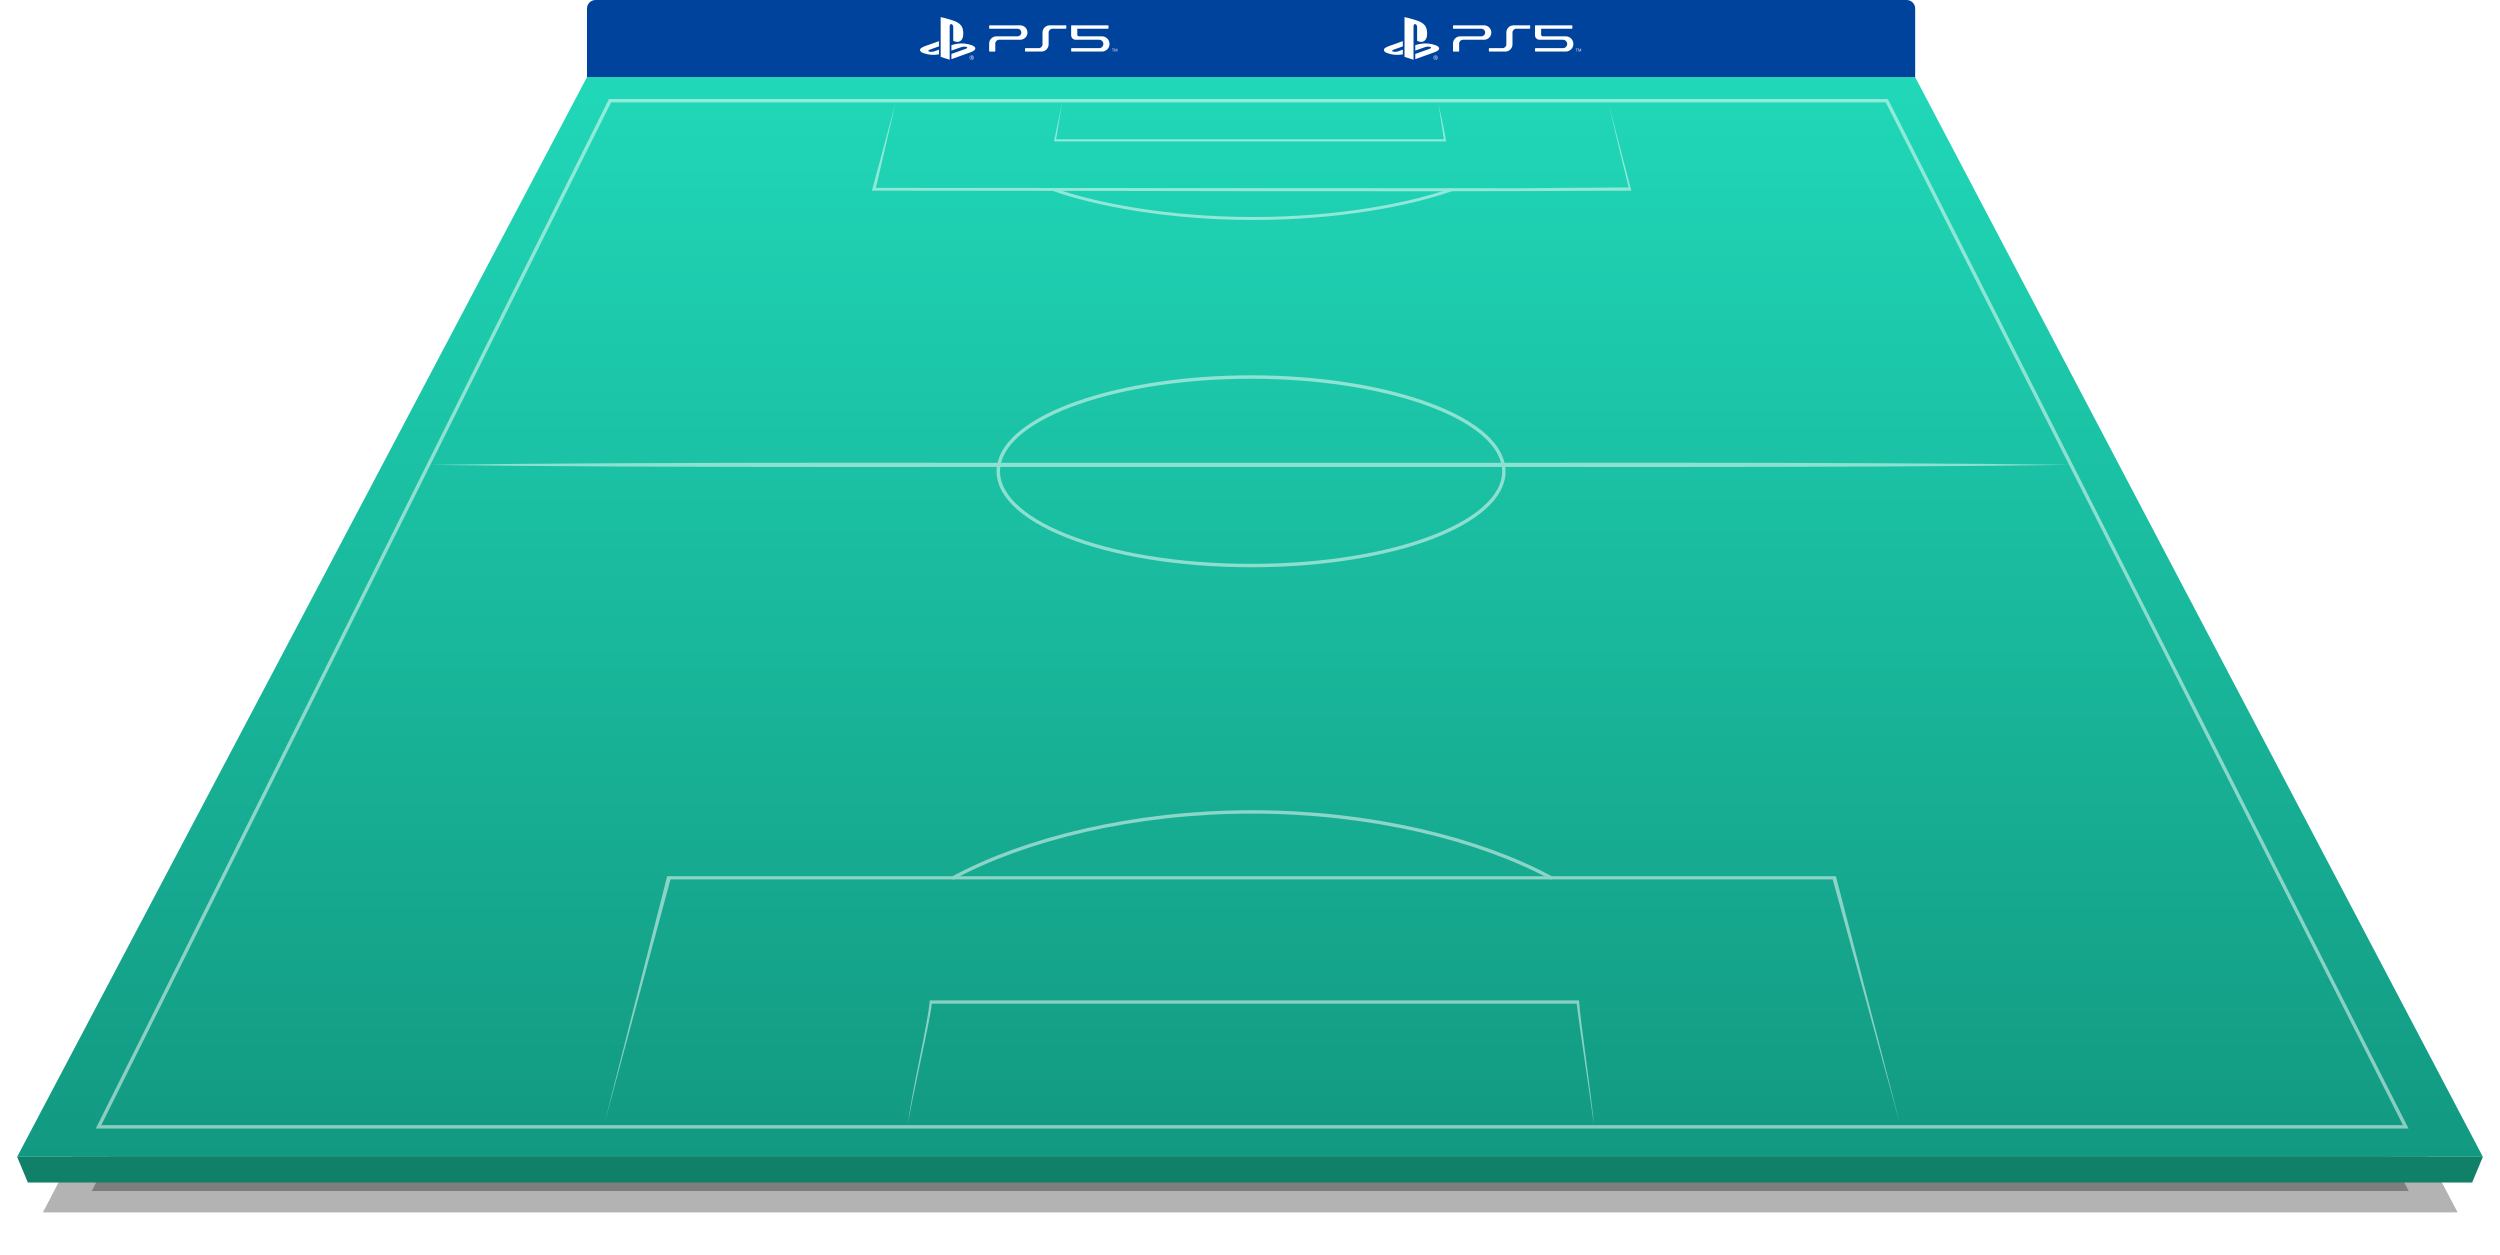 <svg width="1167" height="586" viewBox="0 0 1167 586" fill="none" xmlns="http://www.w3.org/2000/svg">
<g opacity="0.3" filter="url(#filter0_f_6381_12132)">
<path d="M1147.23 565.954H20.017L278.049 71.254H887.024L1147.23 565.954Z" fill="black"/>
</g>
<g opacity="0.3" filter="url(#filter1_f_6381_12132)">
<path d="M1124.39 555.948H42.849L290.427 81.269H874.732L1124.39 555.948Z" fill="black"/>
</g>
<path d="M1159 540.002H8L274 36.002H894L1159 540.002Z" fill="url(#paint0_linear_6381_12132)"/>
<path d="M8 540H1159L1154 552H13L8 540Z" fill="#108068"/>
<g opacity="0.5">
<path d="M200 217C306.803 215.462 475.392 216.198 583.5 216.047C691.93 216.196 859.747 215.467 967 217C860.197 218.533 691.608 217.805 583.5 217.953C475.07 217.801 307.253 218.539 200 217Z" fill="white"/>
<path d="M701.799 217.482C705.675 242.504 653.068 264 584.046 264C515.048 264 462.392 242.477 466.194 217.482C469.773 193.998 522.404 176 583.947 176C645.49 176 698.145 193.998 701.774 217.482H701.799Z" stroke="white" stroke-width="1.6"/>
<path d="M1123 526H46L284.752 47H880.762L1123 526Z" stroke="white" stroke-width="1.6"/>
<path d="M282 525L311.425 409.002C333 409.002 727.862 409 857 409L887 524.952L855.5 410.5C832.5 410.5 318 410.5 313 410.5L282 525Z" fill="white"/>
<path d="M424 524.275C424.6 514.014 433.337 477.246 434 467C535.026 467 636.054 467 737.08 467C737.747 477.241 743.389 514.746 744 525C742.836 515.208 737.108 478.305 736 468.5C680.795 468.5 435 468.5 435 468.5C433.889 478.303 425.175 514.485 424 524.275Z" fill="white"/>
<path d="M724.5 410C690.485 391.54 639.622 379 584.476 379C529.33 379 478.49 391.54 444.5 410" stroke="white" stroke-width="1.6"/>
<path d="M750.911 48.365C750.911 48.365 757.5 74 761.5 89C643.165 89.663 525.337 89 407 89L418.068 48L408.87 87.7L709.043 87.874C709.043 87.874 751 87.5 760.265 87.5C755.5 68.5 750.913 48.363 750.913 48.363L750.911 48.365Z" fill="white"/>
<path d="M491.5 88.4C511.712 95.621 546.095 102 585.024 102C623.93 102 657.812 95.621 678 88.4" stroke="white" stroke-width="1.4"/>
<path d="M671.429 48.168C671.429 48.168 674.389 61.306 675 66H492L495.768 48L493 65H674L671.428 48.166L671.429 48.168Z" fill="white"/>
</g>
<path d="M274 4C274 1.791 275.791 0 278 0H890C892.209 0 894 1.791 894 4V36H274V4Z" fill="#00439C"/>
<g clip-path="url(#clip0_6381_12132)">
<path d="M519.065 22.871H519.467V24.065H519.634V22.871H520.022V22.732H519.065V22.871Z" fill="white"/>
<path d="M521.247 22.732L520.872 23.919H520.865L520.497 22.732H520.227V24.065H520.379V22.857L520.768 24.065H520.969L521.365 22.857V24.065H521.524V22.732H521.247Z" fill="white"/>
<path d="M497.515 11.815H490.012C489.114 11.815 488.264 12.167 487.629 12.802C486.993 13.438 486.641 14.281 486.641 15.186V20.706C486.641 21.687 485.846 22.482 484.865 22.482H478.723C478.592 22.482 478.481 22.592 478.481 22.724V23.829C478.481 23.96 478.592 24.071 478.723 24.071H486.136C487.995 24.071 489.501 22.558 489.501 20.706V15.186C489.501 14.205 490.295 13.41 491.277 13.41H497.502C497.633 13.41 497.743 13.3 497.743 13.169V12.063C497.743 11.932 497.633 11.821 497.502 11.821L497.515 11.815Z" fill="white"/>
<path d="M514.359 16.959H503.637C503.215 16.959 502.877 16.62 502.877 16.199V13.407H517.206C517.337 13.407 517.448 13.297 517.448 13.166V12.06C517.448 11.929 517.337 11.818 517.206 11.818H500.251C500.12 11.818 500.01 11.929 500.01 12.06V16.461C500.01 17.615 500.949 18.555 502.103 18.555H513.067C513.599 18.555 514.097 18.762 514.477 19.142C514.85 19.515 515.05 20.005 515.05 20.524C515.05 21.601 514.166 22.479 513.088 22.479H500.258C500.127 22.479 500.016 22.589 500.016 22.721V23.826C500.016 23.957 500.127 24.068 500.258 24.068H514.366C516.328 24.068 517.924 22.472 517.924 20.51C517.924 18.548 516.328 16.952 514.366 16.952L514.359 16.959Z" fill="white"/>
<path d="M479.618 15.189C479.618 13.33 478.105 11.824 476.253 11.824H461.973C461.841 11.824 461.731 11.935 461.731 12.066V13.171C461.731 13.303 461.841 13.413 461.973 13.413H474.982C475.963 13.413 476.758 14.208 476.758 15.189C476.758 16.17 475.963 16.965 474.982 16.965H465.102C463.244 16.965 461.738 18.477 461.738 20.329V23.832C461.738 23.963 461.848 24.074 461.979 24.074H464.363C464.494 24.074 464.605 23.963 464.605 23.832V20.329C464.605 19.348 465.399 18.553 466.38 18.553H476.26C478.119 18.553 479.625 17.041 479.625 15.189H479.618Z" fill="white"/>
<path d="M444.979 12.864V19.082C447.597 20.346 449.656 19.082 449.656 15.738C449.656 12.394 448.447 10.805 444.896 9.582C443.493 9.112 440.896 8.325 439.106 8V26.564L443.307 27.898V12.325C443.307 11.593 443.632 11.102 444.157 11.275C444.841 11.468 444.979 12.138 444.979 12.864Z" fill="white"/>
<path d="M453.335 21.037C451.574 20.373 449.335 20.145 447.511 20.346C445.68 20.546 444.381 21.002 444.381 21.002L444.126 21.085V23.613L448.617 22.031C449.39 21.755 450.51 21.693 451.138 21.9C451.76 22.101 451.643 22.487 450.876 22.771L444.126 25.175V27.607L453.301 24.311C453.301 24.311 454.538 23.855 455.042 23.22C455.546 22.577 455.318 21.658 453.335 21.03V21.037Z" fill="white"/>
<path d="M429.964 22.462C429.038 23.153 429.377 24.348 431.408 24.915C433.591 25.64 435.802 25.779 437.882 25.433C438.02 25.412 438.165 25.385 438.303 25.364V23.181L436.224 23.934C435.457 24.217 434.337 24.272 433.709 24.065C433.094 23.865 433.204 23.478 433.971 23.201L438.303 21.647V19.201L432.279 21.35C432.279 21.35 430.821 21.827 429.964 22.455V22.462Z" fill="white"/>
<path d="M453.831 26.904C453.977 26.855 454.046 26.758 454.046 26.619C454.046 26.383 453.894 26.32 453.678 26.32H453.22V27.48H453.428V26.987H453.567C453.741 26.987 453.783 27.029 453.81 27.161C453.831 27.244 453.873 27.39 453.901 27.473H454.116C454.081 27.362 454.039 27.237 454.005 27.112C453.97 26.98 453.914 26.924 453.838 26.904H453.831ZM453.609 26.834H453.428V26.459H453.63C453.741 26.459 453.852 26.48 453.852 26.64C453.852 26.772 453.762 26.827 453.616 26.827L453.609 26.834Z" fill="white"/>
<path d="M453.609 25.9C453.014 25.9 452.605 26.344 452.605 26.898C452.605 27.452 453.014 27.896 453.609 27.896C454.205 27.896 454.6 27.459 454.6 26.898C454.6 26.337 454.198 25.9 453.609 25.9ZM453.609 27.75C453.097 27.75 452.764 27.369 452.764 26.898C452.764 26.427 453.097 26.053 453.609 26.053C454.122 26.053 454.448 26.434 454.448 26.898C454.448 27.362 454.115 27.75 453.609 27.75Z" fill="white"/>
</g>
<g clip-path="url(#clip1_6381_12132)">
<path d="M735.59 22.871H735.993V24.065H736.159V22.871H736.548V22.732H735.59V22.871Z" fill="white"/>
<path d="M737.772 22.732L737.398 23.919H737.391L737.023 22.732H736.752V24.065H736.905V22.857L737.294 24.065H737.495L737.89 22.857V24.065H738.05V22.732H737.772Z" fill="white"/>
<path d="M714.041 11.815H706.538C705.64 11.815 704.79 12.167 704.154 12.802C703.519 13.438 703.166 14.281 703.166 15.186V20.706C703.166 21.687 702.372 22.482 701.391 22.482H695.249C695.117 22.482 695.007 22.592 695.007 22.724V23.829C695.007 23.96 695.117 24.071 695.249 24.071H702.662C704.52 24.071 706.027 22.558 706.027 20.706V15.186C706.027 14.205 706.821 13.41 707.802 13.41H714.027C714.158 13.41 714.269 13.3 714.269 13.169V12.063C714.269 11.932 714.158 11.821 714.027 11.821L714.041 11.815Z" fill="white"/>
<path d="M730.885 16.959H720.162C719.741 16.959 719.402 16.62 719.402 16.199V13.407H733.731C733.863 13.407 733.973 13.297 733.973 13.166V12.06C733.973 11.929 733.863 11.818 733.731 11.818H716.777C716.646 11.818 716.535 11.929 716.535 12.06V16.461C716.535 17.615 717.475 18.555 718.629 18.555H729.593C730.125 18.555 730.622 18.762 731.002 19.142C731.376 19.515 731.576 20.005 731.576 20.524C731.576 21.601 730.692 22.479 729.614 22.479H716.784C716.653 22.479 716.542 22.589 716.542 22.721V23.826C716.542 23.957 716.653 24.068 716.784 24.068H730.892C732.854 24.068 734.45 22.472 734.45 20.51C734.45 18.548 732.854 16.952 730.892 16.952L730.885 16.959Z" fill="white"/>
<path d="M696.144 15.189C696.144 13.33 694.631 11.824 692.779 11.824H678.498C678.367 11.824 678.256 11.935 678.256 12.066V13.171C678.256 13.303 678.367 13.413 678.498 13.413H691.508C692.489 13.413 693.283 14.208 693.283 15.189C693.283 16.17 692.489 16.965 691.508 16.965H681.628C679.769 16.965 678.263 18.477 678.263 20.329V23.832C678.263 23.963 678.374 24.074 678.505 24.074H680.889C681.02 24.074 681.13 23.963 681.13 23.832V20.329C681.13 19.348 681.925 18.553 682.906 18.553H692.786C694.644 18.553 696.15 17.041 696.15 15.189H696.144Z" fill="white"/>
<path d="M661.504 12.864V19.082C664.123 20.346 666.182 19.082 666.182 15.738C666.182 12.394 664.973 10.805 661.422 9.582C660.019 9.112 657.421 8.325 655.632 8V26.564L659.832 27.898V12.325C659.832 11.593 660.157 11.102 660.682 11.275C661.366 11.468 661.504 12.138 661.504 12.864Z" fill="white"/>
<path d="M669.861 21.037C668.099 20.373 665.861 20.145 664.037 20.346C662.206 20.546 660.907 21.002 660.907 21.002L660.651 21.085V23.613L665.142 22.031C665.916 21.755 667.035 21.693 667.664 21.9C668.286 22.101 668.168 22.487 667.401 22.771L660.651 25.175V27.607L669.826 24.311C669.826 24.311 671.063 23.855 671.567 23.22C672.072 22.577 671.844 21.658 669.861 21.03V21.037Z" fill="white"/>
<path d="M646.49 22.462C645.564 23.153 645.902 24.348 647.934 24.915C650.117 25.64 652.328 25.779 654.407 25.433C654.545 25.412 654.691 25.385 654.829 25.364V23.181L652.749 23.934C651.982 24.217 650.863 24.272 650.234 24.065C649.619 23.865 649.73 23.478 650.497 23.201L654.829 21.647V19.201L648.804 21.35C648.804 21.35 647.346 21.827 646.49 22.455V22.462Z" fill="white"/>
<path d="M670.357 26.904C670.502 26.855 670.572 26.758 670.572 26.619C670.572 26.383 670.419 26.32 670.204 26.32H669.746V27.48H669.954V26.987H670.093C670.266 26.987 670.308 27.029 670.336 27.161C670.357 27.244 670.398 27.39 670.426 27.473H670.641C670.607 27.362 670.565 27.237 670.53 27.112C670.496 26.98 670.44 26.924 670.364 26.904H670.357ZM670.134 26.834H669.954V26.459H670.155C670.266 26.459 670.378 26.48 670.378 26.64C670.378 26.772 670.287 26.827 670.141 26.827L670.134 26.834Z" fill="white"/>
<path d="M670.135 25.9C669.539 25.9 669.13 26.344 669.13 26.898C669.13 27.452 669.539 27.896 670.135 27.896C670.731 27.896 671.126 27.459 671.126 26.898C671.126 26.337 670.724 25.9 670.135 25.9ZM670.135 27.75C669.622 27.75 669.29 27.369 669.29 26.898C669.29 26.427 669.622 26.053 670.135 26.053C670.648 26.053 670.973 26.434 670.973 26.898C670.973 27.362 670.641 27.75 670.135 27.75Z" fill="white"/>
</g>
<defs>
<filter id="filter0_f_6381_12132" x="0.79" y="52.026" width="1165.67" height="533.155" filterUnits="userSpaceOnUse" color-interpolation-filters="sRGB">
<feFlood flood-opacity="0" result="BackgroundImageFix"/>
<feBlend mode="normal" in="SourceGraphic" in2="BackgroundImageFix" result="shape"/>
<feGaussianBlur stdDeviation="9.614" result="effect1_foregroundBlur_6381_12132"/>
</filter>
<filter id="filter1_f_6381_12132" x="28.428" y="66.849" width="1110.39" height="503.519" filterUnits="userSpaceOnUse" color-interpolation-filters="sRGB">
<feFlood flood-opacity="0" result="BackgroundImageFix"/>
<feBlend mode="normal" in="SourceGraphic" in2="BackgroundImageFix" result="shape"/>
<feGaussianBlur stdDeviation="7.21" result="effect1_foregroundBlur_6381_12132"/>
</filter>
<linearGradient id="paint0_linear_6381_12132" x1="583.5" y1="36.002" x2="583.5" y2="540.002" gradientUnits="userSpaceOnUse">
<stop stop-color="#20D8B8"/>
<stop offset="1" stop-color="#129981"/>
</linearGradient>
<clipPath id="clip0_6381_12132">
<rect width="92.524" height="20" fill="white" transform="translate(429.476 8)"/>
</clipPath>
<clipPath id="clip1_6381_12132">
<rect width="92.524" height="20" fill="white" transform="translate(646 8)"/>
</clipPath>
</defs>
</svg>
